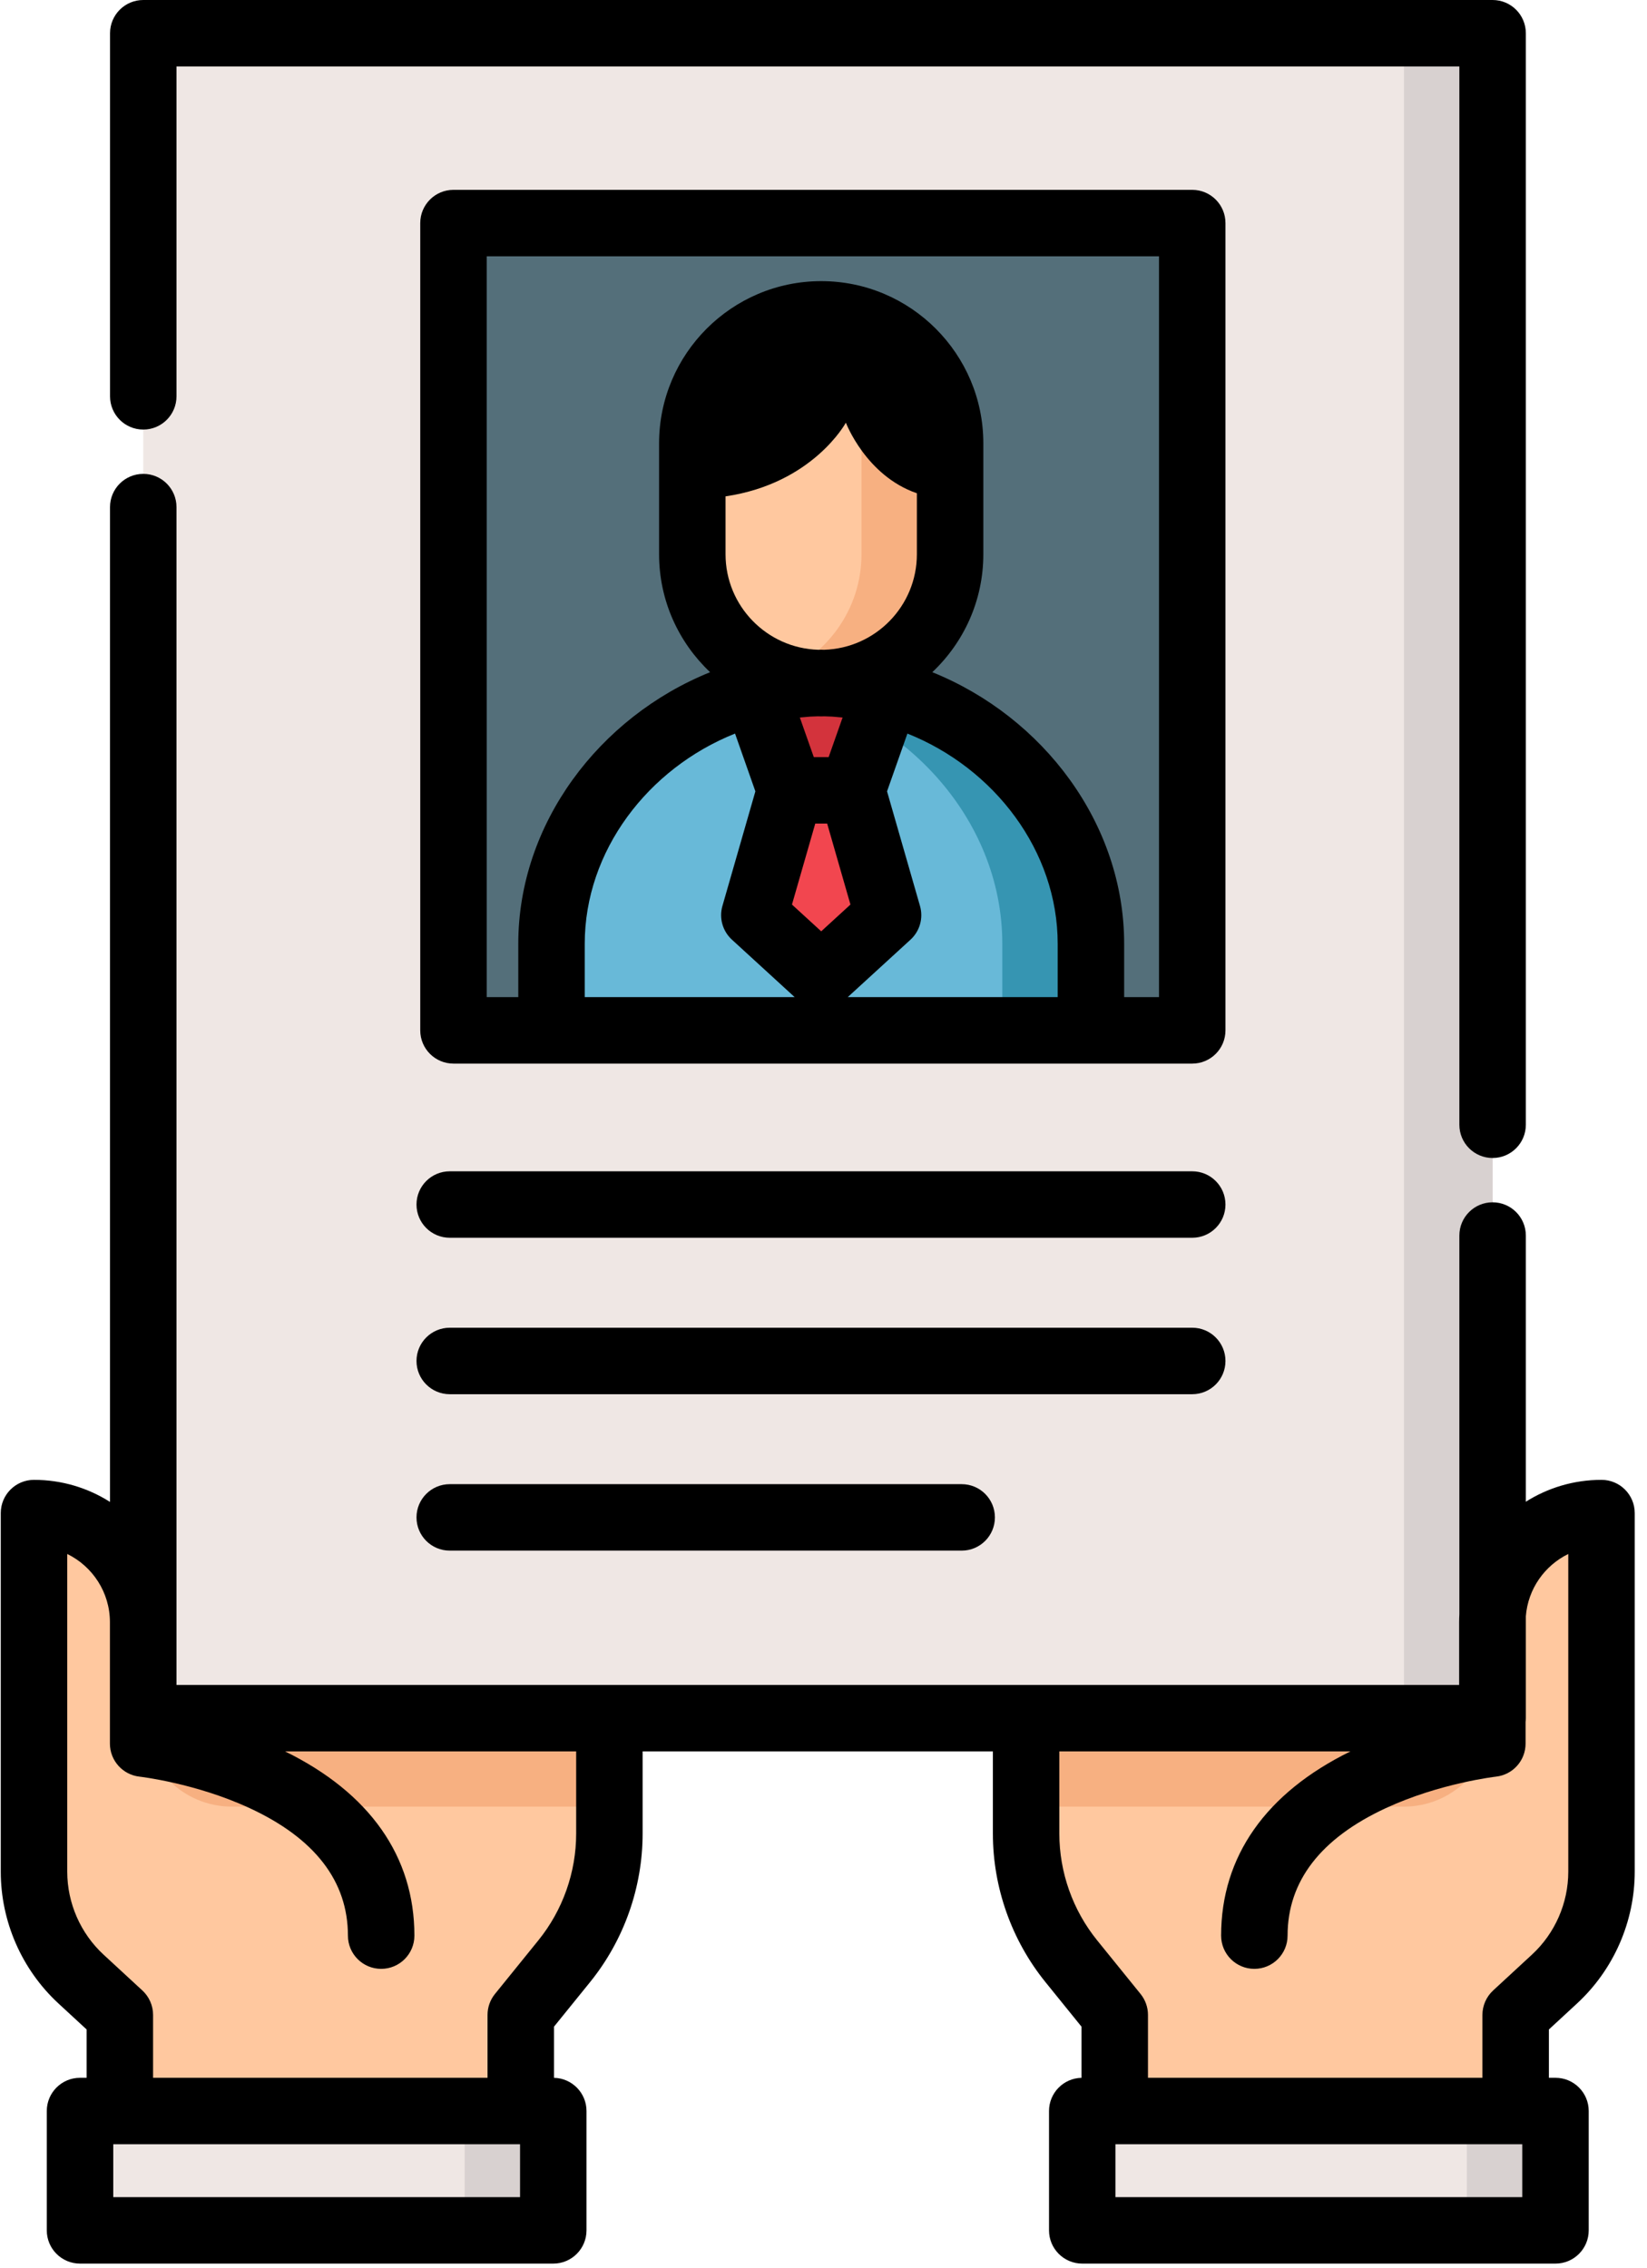 <?xml version="1.0" encoding="UTF-8"?>
<svg width="69px" height="95px" viewBox="0 0 69 95" version="1.1" xmlns="http://www.w3.org/2000/svg" xmlns:xlink="http://www.w3.org/1999/xlink">
    <!-- Generator: Sketch 50.2 (55047) - http://www.bohemiancoding.com/sketch -->
    <title>007-resume</title>
    <desc>Created with Sketch.</desc>
    <defs></defs>
    <g id="Page-2" stroke="none" stroke-width="1" fill="none" fill-rule="evenodd">
        <g id="Microsoft-Surface-Hub" transform="translate(-1209, -668)" fill-rule="nonzero">
            <g id="fp3" transform="translate(1138, 626)">
                <g id="007-resume" transform="translate(71, 42)">
                    <rect id="Rectangle-path" fill="#EFE7E4" x="6.002" y="1.392" width="56.529" height="70.575"></rect>
                    <rect id="Rectangle-path" fill="#D8D1D0" x="58.819" y="1.392" width="3.712" height="70.575"></rect>
                    <rect id="Rectangle-path" fill="#EFE7E4" x="3.352" y="88.424" width="19.826" height="4.999"></rect>
                    <path d="M5.997,71.968 L25.531,71.968 L25.531,76.802 C25.531,78.749 24.862,80.637 23.637,82.15 L21.817,84.398 L21.817,88.424 L13.266,88.424 L5.021,88.424 L5.021,84.398 L3.394,82.896 C2.139,81.736 1.425,80.106 1.425,78.397 L1.425,63.378 C3.95,63.378 5.997,65.425 5.997,67.951 L5.997,73.035 C5.997,73.035 15.969,74.116 15.969,81.077" id="Shape" fill="#FFC89F"></path>
                    <rect id="Rectangle-path" fill="#EFE7E4" x="45.339" y="88.424" width="19.826" height="4.999"></rect>
                    <g id="Group" transform="translate(19.444, 88.333)" fill="#D8D1D0">
                        <rect id="Rectangle-path" x="0.023" y="0.091" width="3.712" height="4.999"></rect>
                        <rect id="Rectangle-path" x="42.008" y="0.091" width="3.712" height="4.999"></rect>
                    </g>
                    <rect id="Rectangle-path" fill="#546F7A" x="18.998" y="9.344" width="30.95" height="33.814"></rect>
                    <path d="M34.404,28.615 C37.374,28.615 39.804,26.185 39.804,23.215 L39.804,18.569 C39.804,15.598 37.374,13.169 34.404,13.169 C31.434,13.169 29.004,15.599 29.004,18.569 L29.004,23.215 C29.004,26.186 31.434,28.615 34.404,28.615 Z" id="Shape" fill="#FFC89F"></path>
                    <path d="M34.404,13.169 C33.753,13.169 33.128,13.285 32.548,13.499 C34.611,14.26 36.092,16.25 36.092,18.569 L36.092,23.215 C36.092,25.534 34.611,27.524 32.548,28.285 C33.128,28.499 33.753,28.615 34.404,28.615 C37.374,28.615 39.804,26.185 39.804,23.215 L39.804,18.569 C39.804,15.599 37.374,13.169 34.404,13.169 Z" id="Shape" fill="#F7B081"></path>
                    <path d="M67.094,63.378 C64.569,63.378 62.521,65.425 62.521,67.95 L62.521,71.968 L46.579,71.968 L42.988,71.968 L42.988,76.802 C42.988,78.749 43.657,80.637 44.882,82.15 L46.702,84.398 L46.702,88.424 L55.253,88.424 L63.498,88.424 L63.498,84.398 L65.125,82.896 C66.38,81.736 67.094,80.106 67.094,78.397 L67.094,63.378 Z" id="Shape" fill="#FFC89F"></path>
                    <g id="Group" transform="translate(5.926, 71.852)" fill="#F7B081">
                        <path d="M19.597,3.822 L3.789,3.822 C1.739,3.822 0.077,2.16 0.077,0.109 L19.597,0.109 L19.597,3.822 Z" id="Shape"></path>
                        <path d="M52.885,3.822 L37.058,3.822 L37.058,0.109 L56.598,0.109 C56.598,2.159 54.936,3.822 52.885,3.822 Z" id="Shape"></path>
                    </g>
                    <path d="M34.404,43.159 L23.105,43.159 L23.105,39.532 C23.105,33.569 28.442,28.688 34.404,28.606 C40.367,28.688 45.704,33.569 45.704,39.532 L45.704,43.159 L34.404,43.159 Z" id="Shape" fill="#68B9D8"></path>
                    <path d="M34.404,28.606 C33.776,28.615 33.156,28.679 32.548,28.79 C37.718,29.73 41.991,34.196 41.991,39.531 L41.991,43.159 L45.704,43.159 L45.704,39.531 C45.704,33.569 40.366,28.688 34.404,28.606 Z" id="Shape" fill="#3695B2"></path>
                    <path d="M35.701,33.104 L34.404,33.104 L33.107,33.104 L31.657,28.986 C32.545,28.751 33.467,28.619 34.404,28.606 C35.342,28.619 36.264,28.751 37.152,28.986 L35.701,33.104 Z" id="Shape" fill="#D3333C"></path>
                    <polygon id="Shape" fill="#F2464F" points="34.404 40.897 31.603 38.333 33.107 33.104 34.404 33.104 35.701 33.104 37.205 38.333"></polygon>
                    <path d="M66.069,83.919 C67.605,82.5 68.486,80.488 68.486,78.396 L68.486,63.378 C68.486,62.609 67.863,61.986 67.094,61.986 C65.93,61.986 64.843,62.322 63.924,62.902 L63.924,51.753 C63.924,50.984 63.301,50.361 62.531,50.361 C61.762,50.361 61.139,50.984 61.139,51.753 L61.139,67.613 C61.133,67.724 61.129,67.837 61.129,67.95 L61.129,70.576 L42.988,70.576 L25.53,70.576 L7.394,70.576 L7.394,21.241 C7.394,20.472 6.771,19.849 6.002,19.849 C5.233,19.849 4.609,20.472 4.609,21.241 L4.609,62.911 C3.687,62.326 2.595,61.986 1.424,61.986 C0.655,61.986 0.032,62.609 0.032,63.378 L0.032,78.396 C0.032,80.488 0.913,82.5 2.449,83.919 L3.629,85.008 L3.629,87.032 L3.352,87.032 C2.583,87.032 1.96,87.655 1.96,88.424 L1.96,93.423 C1.96,94.192 2.583,94.815 3.352,94.815 L23.179,94.815 C23.948,94.815 24.571,94.192 24.571,93.423 L24.571,88.424 C24.571,87.665 23.964,87.05 23.209,87.033 L23.209,84.891 L24.719,83.026 C26.14,81.271 26.922,79.061 26.922,76.802 L26.922,73.36 L41.596,73.36 L41.596,76.802 C41.596,79.06 42.379,81.271 43.8,83.026 L45.309,84.891 L45.309,87.033 C44.555,87.049 43.948,87.665 43.948,88.424 L43.948,93.423 C43.948,94.192 44.571,94.815 45.34,94.815 L65.166,94.815 C65.935,94.815 66.558,94.192 66.558,93.423 L66.558,88.424 C66.558,87.655 65.935,87.032 65.166,87.032 L64.89,87.032 L64.89,85.008 L66.069,83.919 Z M21.787,92.031 L4.745,92.031 L4.745,89.816 L5.021,89.816 L13.266,89.816 L21.787,89.816 L21.787,92.031 Z M24.138,76.802 C24.138,78.425 23.576,80.013 22.555,81.274 L20.735,83.522 C20.534,83.77 20.425,84.079 20.425,84.398 L20.425,87.032 L13.266,87.032 L6.413,87.032 L6.413,84.398 C6.413,84.01 6.251,83.639 5.966,83.376 L4.338,81.873 C3.371,80.98 2.817,79.713 2.817,78.396 L2.817,65.091 C3.875,65.608 4.605,66.695 4.605,67.95 L4.605,73.034 C4.605,73.744 5.141,74.34 5.845,74.418 C5.869,74.421 8.199,74.689 10.459,75.737 C13.191,77.002 14.576,78.799 14.576,81.077 C14.576,81.846 15.2,82.469 15.969,82.469 C16.738,82.469 17.361,81.846 17.361,81.077 C17.361,77.762 15.489,75.101 11.942,73.36 L24.138,73.36 L24.138,76.802 Z M63.774,92.031 L46.732,92.031 L46.732,89.816 L63.498,89.816 L63.774,89.816 L63.774,92.031 Z M48.094,87.032 L48.094,84.398 C48.094,84.079 47.984,83.77 47.784,83.522 L45.964,81.274 C44.943,80.013 44.38,78.425 44.38,76.802 L44.38,73.36 L56.576,73.36 C53.029,75.101 51.158,77.763 51.158,81.077 C51.158,81.846 51.781,82.469 52.55,82.469 C53.319,82.469 53.942,81.846 53.942,81.077 C53.942,78.799 55.327,77.002 58.06,75.736 C60.32,74.689 62.65,74.421 62.671,74.418 C63.378,74.341 63.913,73.745 63.913,73.034 L63.913,72.129 C63.919,72.076 63.924,72.022 63.924,71.967 L63.924,67.701 C64.013,66.553 64.714,65.573 65.702,65.091 L65.702,78.396 C65.702,79.713 65.147,80.98 64.18,81.873 L62.553,83.375 C62.268,83.639 62.105,84.01 62.105,84.398 L62.105,87.032 L48.094,87.032 Z" id="Shape" fill="#000000"></path>
                    <path d="M6.002,17.993 C6.771,17.993 7.394,17.37 7.394,16.601 L7.394,2.784 L61.139,2.784 L61.139,47.112 C61.139,47.881 61.763,48.505 62.532,48.505 C63.301,48.505 63.924,47.881 63.924,47.112 L63.924,1.392 C63.924,0.623 63.301,0 62.532,0 L6.002,0 C5.233,0 4.61,0.623 4.61,1.392 L4.61,16.601 C4.61,17.369 5.233,17.993 6.002,17.993 Z" id="Shape" fill="#000000"></path>
                    <path d="M51.34,9.344 C51.34,8.575 50.717,7.952 49.948,7.952 L18.998,7.952 C18.229,7.952 17.606,8.575 17.606,9.344 L17.606,43.159 C17.606,43.928 18.229,44.551 18.998,44.551 L23.105,44.551 L45.704,44.551 L49.948,44.551 C50.717,44.551 51.34,43.928 51.34,43.159 L51.34,9.344 L51.34,9.344 Z M30.396,20.791 C34.06,20.251 35.437,17.705 35.437,17.705 C35.437,17.705 36.281,19.93 38.412,20.661 L38.412,23.215 C38.412,25.384 36.679,27.153 34.524,27.217 C34.491,27.216 34.457,27.214 34.423,27.214 C34.411,27.214 34.398,27.214 34.385,27.214 C34.351,27.214 34.318,27.216 34.284,27.217 C32.13,27.153 30.396,25.385 30.396,23.215 L30.396,20.79 L30.396,20.791 Z M35.629,37.889 L34.404,39.01 L33.179,37.889 L34.155,34.496 L34.653,34.496 L35.629,37.889 Z M34.716,31.712 L34.093,31.712 L33.509,30.054 C33.53,30.052 33.551,30.051 33.572,30.049 C33.695,30.036 33.818,30.025 33.941,30.017 C34.049,30.011 34.158,30.007 34.266,30.004 C34.313,30.005 34.358,30.008 34.404,30.008 C34.451,30.008 34.496,30.005 34.542,30.004 C34.651,30.007 34.759,30.011 34.867,30.017 C34.99,30.025 35.112,30.036 35.234,30.049 C35.256,30.051 35.278,30.052 35.3,30.054 L34.716,31.712 Z M30.794,30.727 L31.646,33.147 L30.265,37.949 C30.119,38.456 30.274,39.004 30.664,39.36 L33.293,41.767 L24.497,41.767 L24.497,39.532 C24.497,35.643 27.147,32.181 30.794,30.727 Z M35.515,41.767 L38.145,39.36 C38.535,39.003 38.689,38.457 38.543,37.949 L37.162,33.147 L38.015,30.727 C41.662,32.181 44.311,35.643 44.311,39.532 L44.311,41.767 L35.515,41.767 Z M48.556,41.767 L47.096,41.767 L47.096,39.532 C47.096,34.507 43.714,30.035 39.058,28.156 C40.373,26.916 41.196,25.161 41.196,23.216 L41.196,18.569 C41.196,14.824 38.149,11.776 34.404,11.776 C30.659,11.776 27.612,14.824 27.612,18.569 L27.612,23.216 C27.612,25.161 28.435,26.916 29.75,28.156 C25.095,30.035 21.713,34.508 21.713,39.532 L21.713,41.767 L20.39,41.767 L20.39,10.736 L48.556,10.736 L48.556,41.767 Z" id="Shape" fill="#000000"></path>
                    <path d="M51.34,57.007 C51.34,56.238 50.717,55.614 49.948,55.614 L18.842,55.614 C18.073,55.614 17.449,56.238 17.449,57.007 C17.449,57.776 18.073,58.399 18.842,58.399 L49.948,58.399 C50.717,58.399 51.34,57.776 51.34,57.007 Z" id="Shape" fill="#000000"></path>
                    <path d="M49.948,49.062 L18.842,49.062 C18.073,49.062 17.449,49.685 17.449,50.454 C17.449,51.223 18.073,51.846 18.842,51.846 L49.948,51.846 C50.717,51.846 51.34,51.223 51.34,50.454 C51.34,49.685 50.717,49.062 49.948,49.062 Z" id="Shape" fill="#000000"></path>
                    <path d="M18.842,62.167 C18.073,62.167 17.449,62.79 17.449,63.559 C17.449,64.328 18.073,64.951 18.842,64.951 L40.289,64.951 C41.058,64.951 41.681,64.328 41.681,63.559 C41.681,62.79 41.058,62.167 40.289,62.167 L18.842,62.167 Z" id="Shape" fill="#000000"></path>
                </g>
            </g>
        </g>
    </g>
</svg>